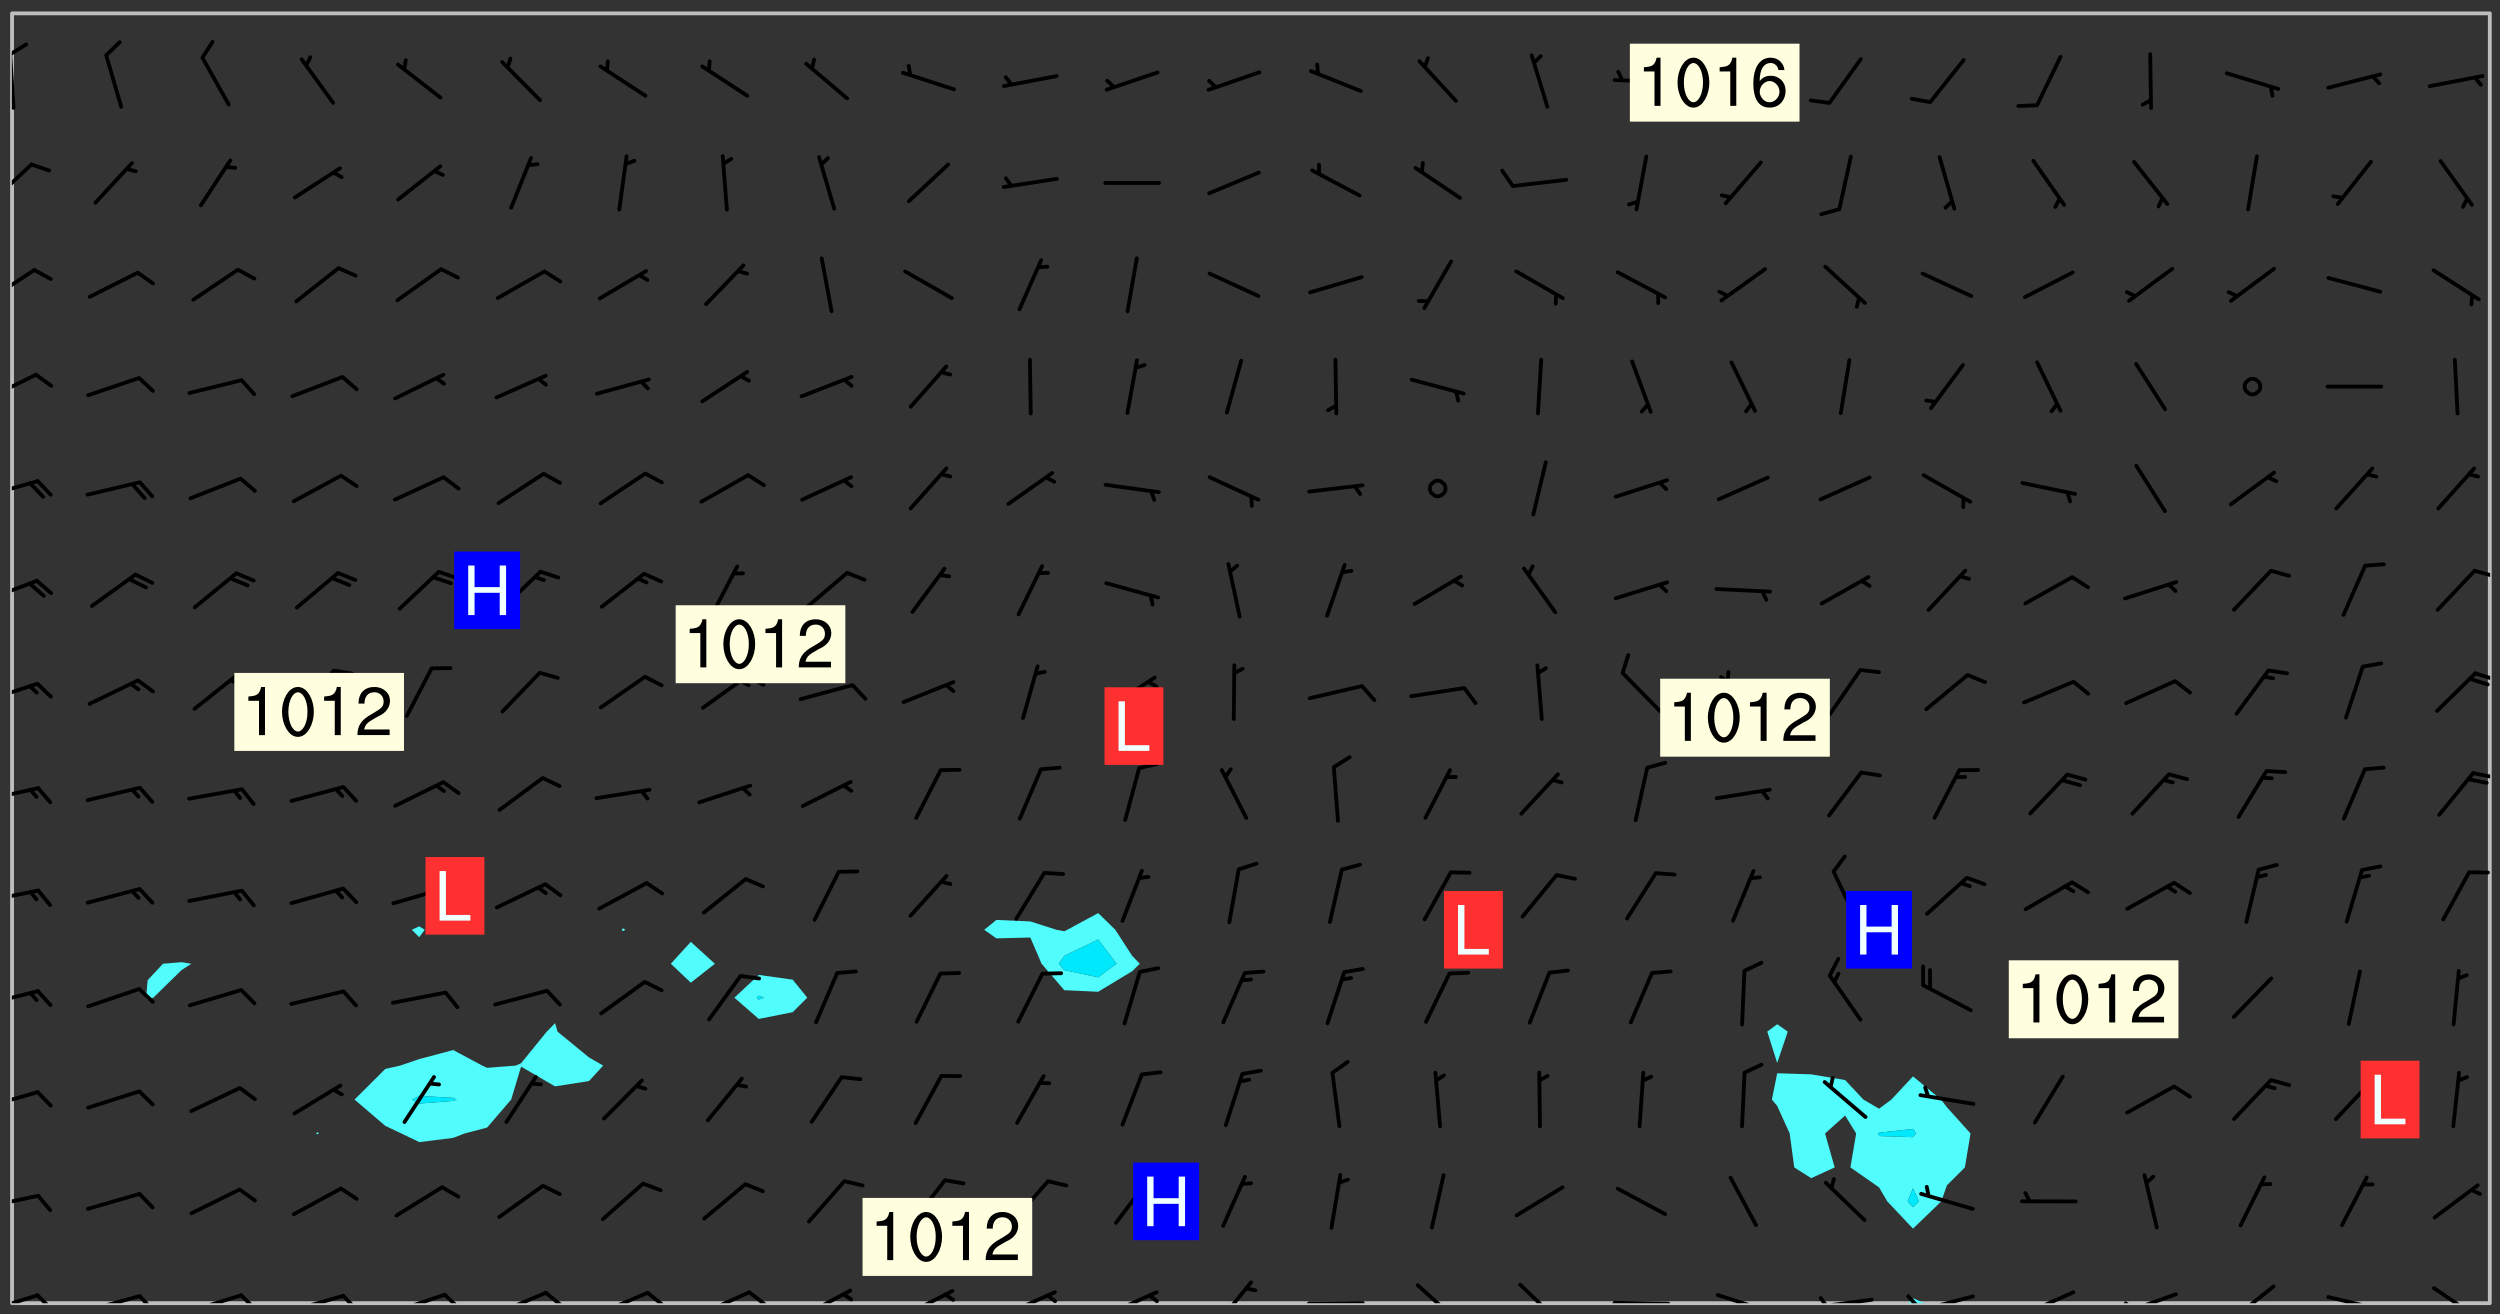 <svg xmlns="http://www.w3.org/2000/svg" role="img" xmlns:xlink="http://www.w3.org/1999/xlink" viewBox="142.45 309.95 326.84 171.84"><rect x="142.45" y="309.95" width="326.84" height="171.84" fill="#333333" stroke="none"/><defs><clipPath id="a"><path d="M144 311.672h1v168.656h-1zm0 0"/></clipPath><clipPath id="b"><path d="M144 311.672h324v168.656H144zm0 0"/></clipPath><clipPath id="c"><path d="M391 479h4v1.328h-4zm0 0"/></clipPath><clipPath id="d"><path d="M467 311.672h1v168.656h-1zm0 0"/></clipPath><clipPath id="e"><path d="M144 479h4v1.328h-4zm0 0"/></clipPath><clipPath id="f"><path d="M147 479h3v1.328h-3zm0 0"/></clipPath><clipPath id="g"><path d="M153 479h8v1.328h-8zm0 0"/></clipPath><clipPath id="h"><path d="M160 479h3v1.328h-3zm0 0"/></clipPath><clipPath id="i"><path d="M167 479h8v1.328h-8zm0 0"/></clipPath><clipPath id="j"><path d="M173 479h3v1.328h-3zm0 0"/></clipPath><clipPath id="k"><path d="M180 479h8v1.328h-8zm0 0"/></clipPath><clipPath id="l"><path d="M187 479h3v1.328h-3zm0 0"/></clipPath><clipPath id="m"><path d="M193 478h8v2.328h-8zm0 0"/></clipPath><clipPath id="n"><path d="M200 478h3v2.328h-3zm0 0"/></clipPath><clipPath id="o"><path d="M207 478h8v2.328h-8zm0 0"/></clipPath><clipPath id="p"><path d="M213 478h3v2.328h-3zm0 0"/></clipPath><clipPath id="q"><path d="M220 478h8v2.328h-8zm0 0"/></clipPath><clipPath id="r"><path d="M226 478h4v2.328h-4zm0 0"/></clipPath><clipPath id="s"><path d="M233 478h8v2.328h-8zm0 0"/></clipPath><clipPath id="t"><path d="M240 478h3v2.328h-3zm0 0"/></clipPath><clipPath id="u"><path d="M247 478h7v2.328h-7zm0 0"/></clipPath><clipPath id="v"><path d="M252 478h2v2.328h-2zm0 0"/></clipPath><clipPath id="w"><path d="M260 478h8v2.328h-8zm0 0"/></clipPath><clipPath id="x"><path d="M265 478h3v2.328h-3zm0 0"/></clipPath><clipPath id="y"><path d="M273 478h8v2.328h-8zm0 0"/></clipPath><clipPath id="z"><path d="M279 479h2v1.328h-2zm0 0"/></clipPath><clipPath id="A"><path d="M287 478h7v2.328h-7zm0 0"/></clipPath><clipPath id="B"><path d="M292 479h2v1.328h-2zm0 0"/></clipPath><clipPath id="C"><path d="M301 477h6v3.328h-6zm0 0"/></clipPath><clipPath id="D"><path d="M313 480h8v.328h-8zm0 0"/></clipPath><clipPath id="E"><path d="M327 477h7v3.328h-7zm0 0"/></clipPath><clipPath id="F"><path d="M340 477h7v3.328h-7zm0 0"/></clipPath><clipPath id="G"><path d="M353 480h8v.328h-8zm0 0"/></clipPath><clipPath id="H"><path d="M366 479h8v1.328h-8zm0 0"/></clipPath><clipPath id="I"><path d="M379 479h9v1.328h-9zm0 0"/></clipPath><clipPath id="J"><path d="M380 479h2v1.328h-2zm0 0"/></clipPath><clipPath id="K"><path d="M393 479h8v1.328h-8zm0 0"/></clipPath><clipPath id="L"><path d="M391 479h3v1.328h-3zm0 0"/></clipPath><clipPath id="M"><path d="M406 478h8v2.328h-8zm0 0"/></clipPath><clipPath id="N"><path d="M406 480h3v.328h-3zm0 0"/></clipPath><clipPath id="O"><path d="M420 478h8v2.328h-8zm0 0"/></clipPath><clipPath id="P"><path d="M420 480h2v.328h-2zm0 0"/></clipPath><clipPath id="Q"><path d="M433 477h7v3.328h-7zm0 0"/></clipPath><clipPath id="R"><path d="M446 479h8v1.328h-8zm0 0"/></clipPath><clipPath id="S"><path d="M452 480h2v.328h-2zm0 0"/></clipPath><clipPath id="T"><path d="M460 478h7v2.328h-7zm0 0"/></clipPath><clipPath id="U"><path d="M144 466h4v2h-4zm0 0"/></clipPath><clipPath id="V"><path d="M144 452h4v3h-4zm0 0"/></clipPath><clipPath id="W"><path d="M144 439h4v3h-4zm0 0"/></clipPath><clipPath id="X"><path d="M144 426h4v3h-4zm0 0"/></clipPath><clipPath id="Y"><path d="M144 412h4v3h-4zm0 0"/></clipPath><clipPath id="Z"><path d="M465 410h3v2h-3zm0 0"/></clipPath><clipPath id="aa"><path d="M144 399h4v3h-4zm0 0"/></clipPath><clipPath id="ab"><path d="M465 397h3v2h-3zm0 0"/></clipPath><clipPath id="ac"><path d="M144 385h4v4h-4zm0 0"/></clipPath><clipPath id="ad"><path d="M465 384h3v2h-3zm0 0"/></clipPath><clipPath id="ae"><path d="M144 372h4v4h-4zm0 0"/></clipPath><clipPath id="af"><path d="M144 358h4v5h-4zm0 0"/></clipPath><clipPath id="ag"><path d="M144 345h4v5h-4zm0 0"/></clipPath><clipPath id="ah"><path d="M144 331h3v6h-3zm0 0"/></clipPath><clipPath id="ai"><path d="M144 316h1v9h-1zm0 0"/></clipPath><clipPath id="aj"><path d="M144 315h3v3h-3zm0 0"/></clipPath><g id="ak" clip-path="url(#clip1)"><path fill="#fff" fill-opacity="0" fill-rule="evenodd" d="M0 0h1000v1000H0zm0 0"/><path fill="#d3d3d3" fill-opacity="0" fill-rule="evenodd" d="M162.152 355.867l-.234.293.059.234.117.172.176.234.293.348.113.059.117-.172.059-.234.176-.176.465-.176h.699l.234.293.289.816.059.176.176.23.352.234.699.699.172.176.234.348.234.41.289.582.41.465.23.234.234.176.117.23.176.293.172 1.164v.234l.059.289.059.117.117.117.348.41.117.172.176.176.176.234.117.172.172.352.059.234.234.406.234-.059-.176.176-.059.93h-.582l-.234-.113-.348.113-.117.117-.059.293-.059.176-.117.172-.465.293-.059.234-.059.113v.645l.059.172v.41l.059.059v.406l.059.406.117.176.059.059.23.641-.059.293v.699l-.059.582v.234l-.059.23-.055.352v1.922l.055.117h.426l-.367.117-.023.352.891 1.168 1.742.539 1.34.359v.539l.09.809.535.715 1.52.27.891-.086.09 1.164.535.18 1.16-.18 2.055-.984 1.16-.363 1.879-.176 1.695-.18-.18.719-1.516.086-1.25.09-.805.27-1.074.809.27.719.535.898-.18.625-.266.809.266 1.078.625.898.805.18 1.25-.18-.266.723.098.504.055.293v.172l.059.293v.406l.176.117.352.117h.406l.293-.176.113-.117.059-.117.117-.23.059-.176.352-.465.23-.176.176-.059.176.059.059.176.117.988.055.469.059.172.117.234.176.059.816.059h.289l.117.234.059.406.059.352v1.105l.117.293.117.348.289.699.176.352.582.754.352.176.172.059.469.234.641.465.348.234.293.176.293.055.23.062.816.348.293.176.113.172.352.352.117.176.523.641v.289l.059.352v.348l.059.352.059.289.117.059.172.059h.176l.582.234.176.117.176.289.176.234.113.234.293.23.117.117v.41l.059.055.289.234.234.117.059.117.117.172.059.117.23.234.059.176.234.059.117.059-.117.113-.059.117v.117l-.117.293-.117.289v.582l.176.117.117.059.059.117.117.117.113.059.176.348.059.352.059.406v.176l-.059.176-.117.699v.172l.117.176.293.293h.406l.176.117.117.172.117.293v.234h-.527l-.23-.234h-.234l-.176.059-.059.699.059.348.117.176.176.41.117.23.289.469.176.055h.523l.234.059.758.641.059.293v.234l.059.059.23.348v.352l-.117.172v.293l.293.289.293.176.172.059.293.176.293.117.582.406.289.234.293.176.219.16.016.012.23.176.641.523.176.234.117.176.176.176.113.172v.641l.117.176.469.117.582.117.234.059.23.113.293.117.113.059.586.352.289.172.176.062.176.055.176.059.699.352.289.176.234.055.289.176.234.117.641.406.293.117.172.059.234.059.41.059.23.059.234.117.059.172-.41.176.469.059.059.293.113.234.176.055.234.059.176.059.406.117.641.234.117.172.059.234v.176l-.059.117-.059.406.234.234.117.059.348.117.641.23.176.117.289.117.176.176.234.465.582 1.105.176.176.348.176.176.117.352.117 1.047.523.234.059.465.113.293.059.465.176.758.582.234.234.348.465.176.176.289.234.816.699.293.176.289.289.293.176.293.289.695.641.176.176.293.234.289.234.469.289.641.582.348.234.234.293.348.348.352.465.934.992.348.406.117.176.234.059.113.117.645.176.23.113.234.059.293.176.23.117.934.699.406.406.234.176.406.176.234.117.816.348.348.234.234.117.293.289.23.117.758.352.352.172.23.059.293.117.234.059.871.176h.816l.469.23.172.059.875.699.465.117.293.059.176.059.23.059.469.059.348.059.352.059.406.059h.293l.172.059v.23l.176.176h.293l.348.059.352.059.699.117h.641l.465-.234.293-.176.172-.117.41-.172.289-.176.934-.465.469-.293.523-.293.465-.172.465-.176 1.051-.465.289-.117.41-.117.289-.117.527-.176 1.516-.699.582-.348.289-.059.293-.059.348-.117.875-.23.352-.117h.113l.234-.059.875-.234.234-.059h.812l.352-.059.816-.117.172-.059.352-.055.293-.059.23-.059.816-.176.176-.059h.348l.234-.059.465-.117.758-.172.234-.059h.348l.41-.117.289-.059 1.285-.059h.289l.41-.059.23-.059h.176l.875-.117h.406l.41-.117h.348l.352-.113.871-.059h1.75l1.047.289.41.117.289.117.352.117.289.117 1.051.172.289.059h.293l.293.059.172.059.41.059.172.059.117.059h.117l.117.059.352.059h.113l.41.066 1.922.395 1.926.395 1.52.449 1.695.719 2.145.805 1.605-.719 1.43-.805 1.16-1.078 1.25-.449 3.035-.719 1.875-.359 2.145-1.348 2.234-1.254 2.5-1.258 1.695-.449 1.785-.18 1.16-.27.625.539 1.34-.27.715-.988.984-1.344.445-.18.805-.359 1.875-.539 1.785-.449 1.25-.27 1.16-.09 1.699-.09 1.961-.27 1.25-.09h.539l.625-.09h.891l2.145-.18 2.41-.18 2.59-.09 1.695.18 1.609.09 1.43.359 1.16.719 1.875.988 1.16 1.527.266.715.629.09.355.898.535.539.535 1.527 1.074.359h.535l-.805.535.09 1.707.715 2.695.891.805.895.988.715 1.258 1.785.539 1.52-.18.355 1.344 1.609-.805.98-.539.27.27.316-.215.219-.145.801.449.449-.359h.355l.535-.27.539-.719.535-.27.625-.988 1.16.449.84.371 1.395.617 1.695-.18h1.605l1.785.09.18-1.707.535-1.344.805.27.492.848.402.406-.09.539v.359l.715.449.711-.27h1.43l.359.988.445 1.258.715 1.344 1.25.629 1.695.629.715-.18.18-.539.98-.09.449.359.086 1.258-.266.629-.535.18v.539l.715.984.266.539.984.988.801 1.078-.266.359-.09.898-.625 2.332-.355 2.066-.09 1.793-.18.719-.09.539v1.438l-.98 1.883-.359 1.707-.535.898-.805 1.168-.266.539 2.055 1.254.086.359-.355.539-.09-.18v.809l.09 1.438-.445.715-1.074.094-.266.715.535.898.805.719 1.16.809 1.34.27.445.359-.355.449-1.789-.09-1.25-.449-.715-.719-.625-.09-.176 3.59-.188 1.309h89.359V311.703h-55.27v49.082l.762.125 3.289.543 2.023 2.836v2.754l2.352.332 2.348.332h4.051l-1.379 4.16-2.023.707-2.023.703-.543.344-2.594 1.617-.188.117-2.023-2.078-.73-2.742-2.672-2.078-1.375-3.5-.066-.082-1.957-2.672 2.75-1.418v-49.082H294.422v91.414l.117.031.133.012.074.074.105.047.09.059.086.059.09.059.297.297.059.09.031.117.027.117.016.137-.031.117-.059.09-.059.086-.043.105-.047.102-.027.121v.145l.176.27.148.148.074.086.074.074.043.105.062.09.059.086.043.105.059.09.047.102.043.105.059.086.117.18.074.074.062.086.059.09.043.105.059.09.059.086.062.09.059.09.043.102.117.18.074.074.059.086.074.074.09.059.105.047h.148l.133-.016.133.016.102-.047.074-.074.047-.102-.016-.133v-.148l-.047-.105-.027-.117-.047-.102-.027-.121-.043-.102-.062-.09-.043-.102-.043-.105-.031-.117-.016-.133-.012-.137.086-.059.059-.086.121-.031.043.105.016.133v.117l.059.102.059.09.09.059.148.148.059.09.043.105-.012.102.086.059.105.047.086.059.09.059.074.074-.117.027-.105.047-.086.059-.074.074-.059.09-.062.086-.027.121-.047.102-.043.105-.031.117-.012.133-.016.133v.148l.027.117.047.105.043.102.059.09.074.074.09.059.074.074.09.059.059.09.043.105.047.102.117.031.133.016h.148l.117-.031.105.043.043.105.047.102.027.121L299.5 410l.027.117.031.121.027.117.105.043.102.047.133-.016.148.148.062.086.074.074.07.074.09.062.105.043.102.043.117.031.137.016.117-.031.074-.074.027-.117-.012-.133-.031-.121-.027-.117.043-.105h.117l.09.062.117.027h.148l.133.016h.148l.133.016.133-.016h.148l.133-.016.133-.012.137.012.117-.027.133-.016.191-.059-.059.176-.016.133-.027.121-.016.133-.059.086-.133.016-.105.047-.105.043-.117.031-.117.027-.266.031h-.148l-.133.016-.074.074.059.086.148.148.117.18.074.07.09.062.09.059.086.059.09.059.102.043.105.062.105.043.086.059.105.047.102.043.18.117.059.09-.043.102-.047.105.016.133.223.223.059.09.043.102.031.121.043.102.016.133.031.117.012.137.031.117.148.148.102.043.105.043.117.031.133.016.137.016h.117l.117-.031.09-.059.043-.105.047-.102.043-.105.031-.117.012-.133v-.148l-.012-.133-.016-.133-.031-.117-.043-.105-.047-.105-.043-.102-.043-.105-.016-.133.016-.133.027-.117.031-.117.027-.121.047-.102.09-.059.086-.062.074-.074.09-.059.223-.223.059-.086.074-.074.117-.18.059-.086v-.148l-.074-.074-.102-.047-.105-.043-.102-.043-.059-.09-.047-.105-.027-.117.09-.059.117-.031.102-.043.18-.117.148-.148.012-.133-.012-.105-.09-.059-.133.016h-.148l-.133.016-.133-.016-.121-.031-.086-.059-.074-.074-.059-.09-.062-.086-.117-.18-.059-.086.031-.121.086-.059.121-.031.059-.086v-.121l-.031-.117-.059-.09-.059-.086-.047-.105-.027-.117-.016-.133.059-.09.074-.074.09-.059.117-.18.074-.074.059-.086.148-.148.121-.031.133-.016.133.016.074.074.043.105.016.133-.031.117-.117.031-.133.012-.148.148-.043.105-.047.102-.027.121-.031.117v.148l.031.117.043.105.059.09.074.07.074.074.117.031.121.027.117-.027.133-.016h.117l.09.059.074.074.047.105.059.086.102.047.133.016.105.043.086.059-.012.105-.074.074-.18.117-.059.09-.09.059-.07.074-.074.074-.062.09-.027.117-.016.133.016.133-.016.133v.148l.016.133.027.117.031.121.074.074.09.059.086.059.09.059.117.031v.086l-.102.047-.09.059-.266.031-.117.027h-.148l-.105.043-.102.047-.059.09-.062.234-.012.133-.031.121-.016.133v.293l-.012.133.012.137.016.133.133.016.133.012.121.031.086.059.074.074.047.105.043.102.016.133v.445l-.016.133v.445l.031.266.027.117.016.133.031.117.086.211.031.266v.148l-.031.117-.027.117-.031.121-.027.117-.031.117-.031.121-.012.133-.016.133.09.059.117-.031.102.016.047.105-.031.266v.441l-.043.105-.047.105-.043.102-.043.105-.059.086-.031.121-.043.117-.031.117-.016.133.016.133.059.09.105.047.086.059.059.086-.012.137-.031.117-.043.102v.445l-.016.133v.148l-.031.117-.043.105-.027.117-.047.105-.043.102-.031.121-.027.117-.031.133-.031.117-.027.117-.043.105-.031.117-.031.121-.012.133-.016.133v.297l.027.117v.148l.047.398.027.117.059.09.121.031h.148l.133-.016.059.09v.117l-.059.09-.09.059-.102.043-.105.047-.09.059-.086.059-.137.016-.117-.031-.133-.016-.102.047-.062.086-.012.137-.016.133-.031.117-.027.117-.016.133-.031.121v.297l.016.133.031.117v.148l.012.133v.148l-.027.117-.047.102-.027.121-.031.117-.059.09-.074.074-.102.043-.105.047-.117.027-.121.031-.102-.047.059-.086.105-.047.027-.117.031-.117.027-.121.031-.117v-.148l.016-.133-.031-.117-.043-.105-.105.016-.074.074-.102.043-.09.062-.074.074-.043.102-.016.133-.031.117L304.25 426l-.031.117-.027.117-.031.121-.027.117-.031.117-.043.105-.09.059h-.09l-.117-.031-.031-.086.016-.137-.031-.117v-.148l-.012-.133v-.148l-.062-.234-.027-.121-.043-.102-.047-.105-.059-.086-.059-.09-.043-.105-.062-.086-.148-.148-.07-.074-.105-.047-.105-.043-.102-.043-.297-.297-.09-.074-.086-.059-.105-.043-.09-.062-.086-.059-.105-.043-.09-.059-.086-.062-.074-.07-.105-.047-.086-.059-.105-.043-.09-.062-.102-.043-.105-.043-.086-.059-.105-.047-.105-.043-.102-.047-.09-.059-.102-.043-.105-.043-.09-.062-.117-.027-.133-.016-.133.016H299.75l-.133.016-.117-.031-.09-.059-.074-.074-.09-.059-.102-.047h-.148l-.121-.027-.102-.043-.074-.074-.117-.18-.09-.059-.102-.043-.09-.062-.105-.043-.09-.059-.086-.059-.105-.047-.059-.086-.059-.09-.043-.105-.047-.102-.074-.074-.086-.059-.074-.074-.09-.059-.223-.223-.043-.105-.031-.266.105-.043h.145l.105.043.074.074.09.059.086.059.105.047.09.059.148.148.07.074.148.148.062.086.074.074.086.059.074.074.09.062.09.059.086.059.27.176.102.047.105.043.102.043.047-.074.059-.086.074-.074.07-.074.105.043.074.074.059.09.043.102.047.105.043.105.121.027.117-.027.074-.09.043-.105.059-.09.074-.074.105-.043.117-.027.133.012.09.059.148.148.059.09.043.105.047.102.043.105.043.102.105.047.105.043.133.016.086-.059.059-.09.074-.074.105-.043.117.027.105.047.102.043.105.043.102.047.18.117v.117l-.016.133.016.133.016.137.059.086.102.047.121.027.117.031h.148l.117-.031.059-.09.18-.117.059-.09.074-.074.059-.086.117-.18.18-.117.117.031.09.059.043.074-.016.133v.117l.09.059h.148l.133-.016.133-.012.266-.031.105-.043.117-.031.121-.027.074-.074.07-.074.062-.09-.016-.105-.047-.102-.102-.043-.105-.016-.117.027-.266.031h-.148l-.074-.074-.09-.059-.117-.031-.117-.027-.133-.016h-.148l-.133.016h-.297l-.105-.047-.148-.148-.043-.102-.059-.09.223-.223.086-.059.105-.043.117-.031.133-.016.133.016.137.016.102.043.133-.012.09-.062.102-.043.062-.09-.047-.102-.09-.059-.117-.031-.102-.043-.059-.09-.062-.09v-.117l.016-.133.105-.047.074-.07v-.121l-.09-.059-.031-.117.09-.059.074-.074.043-.105.059-.09.047-.102.016-.133v-.148l-.047-.105-.043-.102-.09-.059-.133-.016-.102-.043-.137-.016-.117-.031h-.445l-.133-.016-.133-.012-.133-.016-.117-.031h-.148l-.133-.016-.133-.012-.266-.031-.121-.043-.086-.059-.074-.074v-.148l.012-.133.105-.047.102-.043.133-.016h.152l.133-.016h.293l.121.031.102.043.09.059.234.062.121-.047.09-.059.102-.043.133-.016.105.043.102.047.133.012.121-.027h.145l.121-.031.117-.027.105-.047.074-.074.086-.059.148-.148.059-.086.047-.105.027-.117.016-.105-.102-.043-.09-.059-.117-.031-.105-.043-.09-.062-.074-.086-.074-.074-.102-.043-.105-.047-.102-.043-.059-.09-.047-.102-.086-.211-.062-.086-.059-.09-.074-.074-.086-.059h-.27l-.117.031-.09.059-.102.043-.133.016-.105-.016-.027-.117-.062-.09-.117-.031-.102-.043-.148-.148-.031-.117-.016-.105.074-.074.18-.117.117-.027.117-.031.137.016.102.043.105.043.102.047.105.043.117.031.133.016.117.027.133.016.105-.016.09-.059-.074-.074-.105-.043-.074-.074-.074-.09-.148-.148-.086-.059-.09-.059-.074-.074-.09-.059-.102-.047-.121-.027-.102-.047-.105-.043-.117-.031-.102-.043-.121-.031h-.148l-.117.031-.105.043-.086.062-.18.117-.086.059-.09.059-.105.047-.086.059-.105.043-.102.043-.105.047-.074.074-.059.09-.059.086-.047.105-.059.086-.074.074-.133-.012-.117-.031h-.117l-.074.074-.09.059-.074.074-.09.059-.086.059-.105.047-.102.043-.137.016-.102-.043-.148-.148-.105-.047h-.086l-.105.047-.102.043-.121.031-.117-.031-.074-.074v-.117l.031-.121.074-.07.059-.09.074-.074.117-.031.105-.043h.293l.133-.016.137-.016.102-.043.09-.059.102-.047.09-.059.133-.012.09.059.133.012.09-.059.086-.059.105-.043.09-.059.086-.062.09-.059.148-.148.059-.086.059-.09.105-.043.133-.016.117.027.121.031.059-.059.059-.09.031-.266.027-.117.105.012.133.016.102-.043.09-.059.059-.09.074-.074.059-.09.047-.102.012-.133-.012-.133-.047-.105-.148-.148-.059-.09-.059-.086-.043-.105v-.445l.016-.133v-.148l.012-.133-.059-.059-.09.059-.102-.043-.18-.117-.086-.059-.062-.09-.059-.09-.074-.074-.086-.059-.121.031-.102.012-.105.047-.086.059-.105.043-.148.148-.09.059-.086.059-.09.062-.105.043-.133.016v-.121l.105-.043.117-.031.074-.07.043-.105v-.148l-.027-.117-.148-.148-.133-.016h-.148l-.117.031-.105.043-.102.043-.09.062-.117.027-.074-.074.012-.133-.043-.102-.043-.105-.09-.059-.117.027-.121.031-.117.031-.102.043-.121.031-.102.043-.105.043-.09.059-.102.016v-.117l.016-.133-.059-.09-.074.043-.148.148-.059.09-.074.074-.047.105-.043.102-.074.074-.059.09-.074.074-.059.086-.074.074-.09.062-.074.07-.074.074-.102.016-.133.016-.105-.043v-.121l.148-.148.043-.102.059-.09.047-.102.043-.105.059-.09.031-.117.043-.102.031-.121.027-.117.047-.105.043-.102.043-.105.074-.07.09-.062.09-.059.102-.043h.297l.266-.031.105-.043-.074-.074-.117-.031-.105-.043-.09-.059-.102-.047-.09-.059-.102-.043-.105-.043-.09-.062-.086-.059-.105-.043-.102-.043-.121-.031-.117-.031-.102-.043L297.5 410.25l-.102-.043-.09-.059-.043-.105-.016-.133.102-.043.133-.016.137.016.133-.016.102-.043.059-.09.016-.105-.09-.059-.074-.074-.102-.043-.09-.059-.148-.148-.043-.105-.016-.133v-.293l-.059-.09-.09-.059-.074-.074-.043-.105-.031-.117-.059-.09-.074-.074-.117-.027-.074-.074-.09-.059-.09-.062-.086-.059-.074-.074-.059-.086-.047-.105-.086-.059-.148-.148-.195-.059-.133.016-.102.043-.074.074-.047.102-.043.105-.059.09-.059.086-.297.297-.09.059h-.086l-.062-.086-.043-.105.031-.117.059-.09.027-.117-.012-.133-.09-.062-.105.047-.117.027-.117.031-.27.176-.102.047-.117.027-.105.047-.09.059-.102.043-.059-.086-.047-.105.016-.133.047-.105.07-.074.074-.07.059-.09v-.148l-.043-.105h-.238l-.102.047-.031.117-.027.117-.031.121-.074.043-.133.016-.074-.047-.043-.102-.043-.105-.047-.102-.043-.105-.121.031-.102.043-.133.016-.117.031-.105.043-.09.059-.102.047-.121.027-.133.016-.102-.043-.059-.09-.047-.105-.043-.102-.043-.105v-.117l.059-.09.086-.059.18-.117.102-.047.105-.043.105-.059.102-.043.09-.062.102-.043.105-.059.102-.047.09-.059.105-.043.102-.043.09-.062.102-.043.137-.016.117.031.102.043.121.031.102.043.105.047.102.043.105.043.102.047.105.043.102.043.105.047.086.059.105.043.117.031.105.043.102.047.09.059.105.043.102.043.105.047.117.027.102.047.121.027h.148l.086-.059.016-.102.059-.09-.027-.117-.074-.074-.117-.18-.074-.074-.09-.074-.18-.117-.086-.059-.105-.043-.102-.047-.27-.176-.059-.09-.074-.074-.059-.09-.043-.102-.031-.117-.016-.137v-.562l-.012-.133-.016-.133-.031-.117-.016-.133-.012-.133-.031-.121-.223-.223-.059-.086-.016-.105.031-.117.133-.016v-91.414H172.992v1.453l-.059.234-.352 1.051-.172.523-.117.348-.176.41-.117.172-.234.293-.23.059h-.352l-.117.059-.23.406v.293l.117.176.23.23.117.234.641.758.293.465.176.234.23.352.234.348.641.816.176.465.172.41.117.695.176.469.117 1.398.059.465v.875l.117 1.047v4.781l-.059.465-.352 1.281-.176.523-.113.41-.352.93L172.934 336l-.234.582-.117.176-.172.348-.176.406-.352.816-.059.293-.113.293-.117.289-.059.176-.117.875-.059.406-.059.117-.059.176-.059.172-.23.527-.117.172v.234l-.117.234-.059.172-.176.586v.289l-.059.176v.293l-.059.113-.059.527v.172l-.055.234v2.621l-.176.816-.117.176-.176.234-.117.172-.113.234-.586.934-.23.289-.293.465-.176.234-.289.352-.352.699-.113.23-.176.41-.176.23-.406.527-.816.699-.293.172-.289.234-.176.117-.176.176-.523.406-.527.176-.172.176-.234.055-.641.176h-.758m12.211 31.023l-1.074.449.359.895 1.25-.715.445-.539-.98-.09"/><path fill="#d3d3d3" fill-opacity="0" fill-rule="evenodd" d="M201.508 416.598h-.895l.449.629.98.359.805-.09.445-.988-.176.09-.715-.355-.895.355m154.621 59.07l-.059-.523v-.293l.113-.293.059-.23.469-.469h.113l.117-.113.117-.059h.176l.234-.059h.348l.234.059.117.059.23.172.059.176.117.582v.293l-.117.176-.172.289-.176.176-.527.523-.23.234-.117.059h-.176l-.117-.059-.406-.293-.176-.117-.117-.059-.059-.113-.055-.117m6.641-10.957l-.059-.172v-1.109l.059-.172.176-.059.172-.059h.176l.234-.059.117.059.059.699-.059.172-.117.176-.117.059-.234.523-.113.059h-.234l-.059-.117m9.613-14.391l-.117-.176v-.699l.293-.875.117-.172.176-.352.113-.23.117-.293.352-.758.117-.23.172-.234h.176l.117-.059h.641l.117.059.234.234.172.113.352.293.117.117.113.176v.113l.117.059.117.117v.699l-.059.176v.23l-.059.176-.348 1.051-.117.23-.117.234-.117.059-.23.234-.641.289h-.875l-.41-.117-.641-.465"/><path fill="none" stroke="#bebebe" stroke-linecap="round" stroke-linejoin="round" stroke-miterlimit="10" stroke-width=".5" d="M467.957 311.695H144.027v168.625h323.93v-168.625"/><g clip-path="url(#a)"><path fill="#fff" fill-opacity="0" fill-rule="evenodd" d="M144 475.891v4.438h.004H144V311.672h.004H144v164.219"/></g><g clip-path="url(#b)"><path fill="#fff" fill-opacity="0" fill-rule="evenodd" d="M144.004 480.328V311.672h22.188v124.066l-2.434.207-2.004 2.148-.207 2.289.207.215.738-.215 3.699-3.617 1.273-.82-1.273-.207v-124.066h17.754v146.289l-.184.176.184.094.191-.094-.191-.176V311.672h13.316v119.387l-.977.449.977.969.719-.969-.719-.449V311.672h17.754v132.047l-1.086 1.102-3.355 4.133-.703.309-3.734.289-.637-.289-3.801-2.035-4.438 1.18-2.488.855-1.953.434-4.02 4.004 4.02 3.441 2.102.996 2.34 1.129 4.438-.551 1.5-.578 2.938-.777 3.145-3.66 1.293-4.301 4.441 2.582 4.438-.695 1.855-2.023-1.855-1.066-4.113-3.375-.324-1.102V311.672h8.875V431.312l-.164.195.164.172.324-.172-.324-.195V311.672h8.875v121.41l-2.617 2.863 2.617 2.48 3.141-2.48-3.141-2.863V311.672h8.879v125.738l-3.184 2.973 3.184 2.777 4.438-.879 1.906-1.898-1.906-2.355-4.438-.617V311.672h44.383v117.652l-4.059 2.184-.379.188-1.023-.188-3.414-1.094-4.441-.195-1.586 1.289 1.586 1.121 4.441-.109 1.473 3.426 2.965 3.457 4.438.207 4.438-2.684.996-.98-.996-1.035-2.203-3.402-2.234-2.184V311.672h88.766v132.184l-1.297.965 1.297 4.102v1.344l-.691 3.434.691.844 1.633 3.594.598 4.438 2.211 1.406 3.074-1.406-1.258-4.438 2.621-2.348 1.445 2.348-.754 4.438 3.746 2.609 1.078 1.832 3.359 3.562 3.699-3.562.738-2.105 2.348-2.336.738-4.438-3.086-3.43-.777-1.008-3.66-3.031-2.824 3.031-1.613 1.199-2.051-1.199-2.387-2.551-4.438-.746-4.441-.137v-1.344l1.383-4.102-1.383-.965v-132.184h93.203v168.656h-73.938l-1.512-.66-.641.66H144.004"/></g><path fill="#50fcfc" fill-rule="evenodd" d="M161.754 440.598l-.207-.215.207-2.289 2.004-2.148 2.434-.207 1.273.207-1.273.82-3.699 3.617-.738.215m22.191 17.633l-.184-.094.184-.176.191.176-.191.094m8.875-1.09l-4.02-3.441 4.02-4.004 1.953-.434 2.488-.855v4.82l-.945.473.945.527 4.438-.355.465-.172-.465-.223-4.438-.25v-4.82l4.438-1.18 3.801 2.035.637.289 3.734-.289.703-.309 3.355-4.133 1.086-1.102.324 1.102 4.113 3.375 1.855 1.066-1.855 2.023-4.438.695-4.441-2.582-1.293 4.301-3.145 3.66-2.938.777-1.5.578-4.438.551-2.34-1.129-2.102-.996m4.441-24.664l-.977-.969.977-.449.719.449-.719.969"/><path fill="#00e8fc" fill-rule="evenodd" d="M197.262 454.227l-.945-.527.945-.473 4.438.25.465.223-.465.172-4.438.355"/><path fill="#50fcfc" fill-rule="evenodd" d="M223.891 431.68l-.164-.172.164-.195.324.195-.324.172m8.875 6.746l-2.617-2.48 2.617-2.863 3.141 2.863-3.141 2.48m8.879 4.734l-3.184-2.777 3.184-2.973v2.707l-.285.266.285.246.699-.246-.699-.266v-2.707l4.438.617 1.906 2.355-1.906 1.898-4.438.879"/><path fill="#00e8fc" fill-rule="evenodd" d="M241.645 440.629l-.285-.246.285-.266.699.266-.699.246"/><path fill="#50fcfc" fill-rule="evenodd" d="M272.711 432.629l-1.586-1.121 1.586-1.289 4.441.195 3.414 1.094 1.023.188.379-.188 4.059-2.184v3.449l-4.438 2.148-.715 1.023.715.832 4.438.949 2.387-1.781-2.387-3.172v-3.449l2.234 2.184 2.203 3.402.996 1.035-.996.98-4.438 2.684-4.438-.207-2.965-3.457-1.473-3.426-4.441.109"/><path fill="#00e8fc" fill-rule="evenodd" d="M281.59 436.777l-.715-.832.715-1.023 4.438-2.148 2.387 3.172-2.387 1.781-4.438-.949"/><path fill="#50fcfc" fill-rule="evenodd" d="M374.793 448.922l-1.297-4.102 1.297-.965 1.383.965-1.383 4.102m0 5.621l-.691-.844.691-3.434 4.441.137 4.438.746 2.387 2.551 2.051 1.199 1.613-1.199 2.824-3.031v6.871l-4.438.488-.102.109.102.336 4.438.145v6.684l-.711 1.715.711.75.781-.75-.781-1.715v-6.684l.406-.48-.406-.598v-6.871l3.66 3.031.777 1.008 3.086 3.43-.738 4.438-2.348 2.336-.738 2.105-3.699 3.562-3.359-3.562-1.078-1.832-3.746-2.609.754-4.438-1.445-2.348-2.621 2.348 1.258 4.438-3.074 1.406-2.211-1.406-.598-4.438-1.633-3.594"/><path fill="#00e8fc" fill-rule="evenodd" d="M388.109 458.473l-.102-.336.102-.109 4.438-.488.406.598-.406.48-4.438-.145m4.438 9.293l-.711-.75.711-1.715.781 1.715-.781.75"/><g clip-path="url(#c)"><path fill="#50fcfc" fill-rule="evenodd" d="M391.906 480.328l.641-.66 1.512.66h-2.152"/></g><g clip-path="url(#d)"><path fill="#fff" fill-opacity="0" fill-rule="evenodd" d="M467.996 480.328H468V311.672h-.004H468v168.656h-.004"/></g><g clip-path="url(#e)"><path fill="none" stroke="#000" stroke-linecap="round" stroke-linejoin="round" stroke-miterlimit="10" stroke-width=".5" d="M147.359 479.297l-6.719 2.062"/></g><g clip-path="url(#f)"><path fill="none" stroke="#000" stroke-linecap="round" stroke-linejoin="round" stroke-miterlimit="10" stroke-width=".5" d="M147.359 479.297l1.738 1.73"/></g><g clip-path="url(#g)"><path fill="none" stroke="#000" stroke-linecap="round" stroke-linejoin="round" stroke-miterlimit="10" stroke-width=".5" d="M160.703 479.398l-6.777 1.859"/></g><g clip-path="url(#h)"><path fill="none" stroke="#000" stroke-linecap="round" stroke-linejoin="round" stroke-miterlimit="10" stroke-width=".5" d="M160.703 479.398l1.684 1.785"/></g><g clip-path="url(#i)"><path fill="none" stroke="#000" stroke-linecap="round" stroke-linejoin="round" stroke-miterlimit="10" stroke-width=".5" d="M173.984 479.289l-6.711 2.078"/></g><g clip-path="url(#j)"><path fill="none" stroke="#000" stroke-linecap="round" stroke-linejoin="round" stroke-miterlimit="10" stroke-width=".5" d="M173.984 479.289l1.742 1.727"/></g><g clip-path="url(#k)"><path fill="none" stroke="#000" stroke-linecap="round" stroke-linejoin="round" stroke-miterlimit="10" stroke-width=".5" d="M187.324 479.363l-6.758 1.93"/></g><g clip-path="url(#l)"><path fill="none" stroke="#000" stroke-linecap="round" stroke-linejoin="round" stroke-miterlimit="10" stroke-width=".5" d="M187.324 479.363l1.703 1.77"/></g><g clip-path="url(#m)"><path fill="none" stroke="#000" stroke-linecap="round" stroke-linejoin="round" stroke-miterlimit="10" stroke-width=".5" d="M200.594 479.219l-6.668 2.223"/></g><g clip-path="url(#n)"><path fill="none" stroke="#000" stroke-linecap="round" stroke-linejoin="round" stroke-miterlimit="10" stroke-width=".5" d="M200.594 479.219l1.777 1.691"/></g><g clip-path="url(#o)"><path fill="none" stroke="#000" stroke-linecap="round" stroke-linejoin="round" stroke-miterlimit="10" stroke-width=".5" d="M213.812 478.969l-6.477 2.723"/></g><g clip-path="url(#p)"><path fill="none" stroke="#000" stroke-linecap="round" stroke-linejoin="round" stroke-miterlimit="10" stroke-width=".5" d="M213.812 478.969l1.902 1.551"/></g><g clip-path="url(#q)"><path fill="none" stroke="#000" stroke-linecap="round" stroke-linejoin="round" stroke-miterlimit="10" stroke-width=".5" d="M227.129 478.965l-6.477 2.727"/></g><g clip-path="url(#r)"><path fill="none" stroke="#000" stroke-linecap="round" stroke-linejoin="round" stroke-miterlimit="10" stroke-width=".5" d="M227.129 478.965l1.902 1.551"/></g><g clip-path="url(#s)"><path fill="none" stroke="#000" stroke-linecap="round" stroke-linejoin="round" stroke-miterlimit="10" stroke-width=".5" d="M240.414 478.898l-6.418 2.863"/></g><g clip-path="url(#t)"><path fill="none" stroke="#000" stroke-linecap="round" stroke-linejoin="round" stroke-miterlimit="10" stroke-width=".5" d="M240.414 478.898l1.934 1.508"/></g><g clip-path="url(#u)"><path fill="none" stroke="#000" stroke-linecap="round" stroke-linejoin="round" stroke-miterlimit="10" stroke-width=".5" d="M253.617 478.672l-6.195 3.316"/></g><g clip-path="url(#v)"><path fill="none" stroke="#000" stroke-linecap="round" stroke-linejoin="round" stroke-miterlimit="10" stroke-width=".5" d="M252.719 479.152l1.016.684"/></g><g clip-path="url(#w)"><path fill="none" stroke="#000" stroke-linecap="round" stroke-linejoin="round" stroke-miterlimit="10" stroke-width=".5" d="M266.961 478.723l-6.25 3.211"/></g><g clip-path="url(#x)"><path fill="none" stroke="#000" stroke-linecap="round" stroke-linejoin="round" stroke-miterlimit="10" stroke-width=".5" d="M266.051 479.191l1.008.699"/></g><g clip-path="url(#y)"><path fill="none" stroke="#000" stroke-linecap="round" stroke-linejoin="round" stroke-miterlimit="10" stroke-width=".5" d="M280.355 478.887l-6.41 2.883"/></g><g clip-path="url(#z)"><path fill="none" stroke="#000" stroke-linecap="round" stroke-linejoin="round" stroke-miterlimit="10" stroke-width=".5" d="M279.422 479.309l.969.75"/></g><g clip-path="url(#A)"><path fill="none" stroke="#000" stroke-linecap="round" stroke-linejoin="round" stroke-miterlimit="10" stroke-width=".5" d="M293.672 478.895l-6.414 2.867"/></g><g clip-path="url(#B)"><path fill="none" stroke="#000" stroke-linecap="round" stroke-linejoin="round" stroke-miterlimit="10" stroke-width=".5" d="M292.738 479.312l.969.754"/></g><g clip-path="url(#C)"><path fill="none" stroke="#000" stroke-linecap="round" stroke-linejoin="round" stroke-miterlimit="10" stroke-width=".5" d="M306.004 477.609l-4.445 5.441"/></g><path fill="none" stroke="#000" stroke-linecap="round" stroke-linejoin="round" stroke-miterlimit="10" stroke-width=".5" d="M305.355 478.398l1.203.242"/><g clip-path="url(#D)"><path fill="none" stroke="#000" stroke-linecap="round" stroke-linejoin="round" stroke-miterlimit="10" stroke-width=".5" d="M320.609 480.305l-7.027.047"/></g><g clip-path="url(#E)"><path fill="none" stroke="#000" stroke-linecap="round" stroke-linejoin="round" stroke-miterlimit="10" stroke-width=".5" d="M333.02 482.68l-5.219-4.703"/></g><g clip-path="url(#F)"><path fill="none" stroke="#000" stroke-linecap="round" stroke-linejoin="round" stroke-miterlimit="10" stroke-width=".5" d="M346.262 482.762l-5.074-4.863"/></g><g clip-path="url(#G)"><path fill="none" stroke="#000" stroke-linecap="round" stroke-linejoin="round" stroke-miterlimit="10" stroke-width=".5" d="M353.527 480.273l7.027.109"/></g><g clip-path="url(#H)"><path fill="none" stroke="#000" stroke-linecap="round" stroke-linejoin="round" stroke-miterlimit="10" stroke-width=".5" d="M367.012 479.25l6.688 2.156"/></g><g clip-path="url(#I)"><path fill="none" stroke="#000" stroke-linecap="round" stroke-linejoin="round" stroke-miterlimit="10" stroke-width=".5" d="M380.188 480.785l6.969-.914"/></g><g clip-path="url(#J)"><path fill="none" stroke="#000" stroke-linecap="round" stroke-linejoin="round" stroke-miterlimit="10" stroke-width=".5" d="M381.203 480.652l-.715-1"/></g><g clip-path="url(#K)"><path fill="none" stroke="#000" stroke-linecap="round" stroke-linejoin="round" stroke-miterlimit="10" stroke-width=".5" d="M393.59 481.223l6.793-1.789"/></g><g clip-path="url(#L)"><path fill="none" stroke="#000" stroke-linecap="round" stroke-linejoin="round" stroke-miterlimit="10" stroke-width=".5" d="M393.59 481.223l-1.668-1.801"/></g><g clip-path="url(#M)"><path fill="none" stroke="#000" stroke-linecap="round" stroke-linejoin="round" stroke-miterlimit="10" stroke-width=".5" d="M407.094 481.762l6.414-2.867"/></g><g clip-path="url(#N)"><path fill="none" stroke="#000" stroke-linecap="round" stroke-linejoin="round" stroke-miterlimit="10" stroke-width=".5" d="M408.027 481.344l-.969-.754"/></g><g clip-path="url(#O)"><path fill="none" stroke="#000" stroke-linecap="round" stroke-linejoin="round" stroke-miterlimit="10" stroke-width=".5" d="M420.305 481.504l6.621-2.352"/></g><g clip-path="url(#P)"><path fill="none" stroke="#000" stroke-linecap="round" stroke-linejoin="round" stroke-miterlimit="10" stroke-width=".5" d="M421.27 481.164l-.906-.828"/></g><g clip-path="url(#Q)"><path fill="none" stroke="#000" stroke-linecap="round" stroke-linejoin="round" stroke-miterlimit="10" stroke-width=".5" d="M434.184 482.52l5.496-4.383"/></g><g clip-path="url(#R)"><path fill="none" stroke="#000" stroke-linecap="round" stroke-linejoin="round" stroke-miterlimit="10" stroke-width=".5" d="M453.664 481.141l-6.836-1.625"/></g><g clip-path="url(#S)"><path fill="none" stroke="#000" stroke-linecap="round" stroke-linejoin="round" stroke-miterlimit="10" stroke-width=".5" d="M452.672 480.906l.309 1.188"/></g><g clip-path="url(#T)"><path fill="none" stroke="#000" stroke-linecap="round" stroke-linejoin="round" stroke-miterlimit="10" stroke-width=".5" d="M466.469 482.301l-5.812-3.945"/></g><g clip-path="url(#U)"><path fill="none" stroke="#000" stroke-linecap="round" stroke-linejoin="round" stroke-miterlimit="10" stroke-width=".5" d="M147.438 466.281l-6.875 1.465"/></g><path fill="none" stroke="#000" stroke-linecap="round" stroke-linejoin="round" stroke-miterlimit="10" stroke-width=".5" d="M147.438 466.281l1.578 1.883m11.676-2.125l-6.75 1.949m6.75-1.949l1.707 1.762m11.383-2.34l-6.305 3.105m6.305-3.105l1.992 1.434m11.258-1.562l-6.172 3.363m6.172-3.363l2.047 1.352m11.168-1.523l-5.973 3.707m5.973-3.707l2.121 1.234m11.066-1.422l-5.719 4.082m5.719-4.082l2.199 1.094m10.891-1.379l-5.266 4.652m5.266-4.652l2.297.863m11.082-.789l-5.395 4.504m5.395-4.504l2.273.926m10.66-1.316l-4.629 5.285m4.629-5.285l2.387.559m10.773-.688l-4.32 5.543m4.32-5.543l2.418.422m11.059-.289l-4.645 5.277m4.645-5.277l2.387.566m10.727-.73l-4.238 5.605m3.621-4.789l1.211.191m12.027-1.414l-2.852 6.418m2.438-5.484l1.223-.086m11.664-1.102l-1.168 6.926m.996-5.918l1.164-.391m12.504-.582l-1.531 6.855m11.082-1.598l6-3.66m7.219.168l6.191 3.324m8.555-4.758l3.328 6.191m9.121-5.531l5.062 4.871m-4.328-4.164l.336-1.18m11.402 1.926l6.746 1.965m-5.766-1.68l-.25-1.199m12.445 1.887l7.027.02m-6.008-.02l-.57-1.082m15.574-2.328l1.609 6.84m-1.375-5.844l.922-.809m14.523.086l-3.121 6.293m2.668-5.379l1.227-.035m12.602-.852l-3.238 6.238m2.766-5.328l1.227-.016m13.754.121l-5.629 4.207m4.812-3.594l1.109.52"/><g clip-path="url(#V)"><path fill="none" stroke="#000" stroke-linecap="round" stroke-linejoin="round" stroke-miterlimit="10" stroke-width=".5" d="M147.379 452.73l-6.758 1.934"/></g><path fill="none" stroke="#000" stroke-linecap="round" stroke-linejoin="round" stroke-miterlimit="10" stroke-width=".5" d="M147.379 452.73l1.703 1.766m11.582-1.863l-6.695 2.133m6.695-2.133l1.754 1.715m11.383-2.16l-6.344 3.023m6.344-3.023l1.973 1.461m11.172-1.773l-6.004 3.648m5.133-3.121l1.055.629m12.059-2.27l-3.855 5.875m3.297-5.02l1.219.113m12.648-.973l-3.844 5.883m3.285-5.027l1.223.109m13.211-.516l-4.961 4.98m4.238-4.254l1.172.355m12.605-1.312l-4.441 5.445m3.797-4.652l1.203.234m12.5-1.219l-3.926 5.828m3.926-5.828l2.441.254m10.594-.426l-3.367 6.168m3.367-6.168l2.453.027m10.914.004l-3.473 6.109m2.969-5.219l1.227.035m12.125-1.148l-2.539 6.551m2.539-6.551l2.438-.289m10.688.223l-2.156 6.688m2.156-6.688l2.418-.43m-2.73 1.402l1.207-.215m10.883-.898l.918 6.969m-.918-6.969l1.996-1.426m11.473 1.41l.609 7m-.52-5.98l1.027-.668m12.457-.367l.094 7.027m-.078-6.004l1.074-.59m12.516-.422l-.488 7.008m.418-5.988l1.117-.5m12.188-.527l-.328 7.02m.328-7.02l2.219-1.047M381 451.414l5.34 4.566m-4.562-3.902l.266-1.195m11.477 2.242l6.934 1.145m-5.926-.977l-.391-1.164m17.988-1.434l-3.648 6.008m18.211-4.711l-6.141 3.414m6.141-3.414l2.059 1.332m10.605-2.172l-4.84 5.094m4.84-5.094l2.363.66m-3.066.082l1.184.328m12.824-1.082l-4.82 5.113m4.82-5.113l2.367.648m8.914-1.582l-.754 6.984m.645-5.969l1.141-.457"/><g clip-path="url(#W)"><path fill="none" stroke="#000" stroke-linecap="round" stroke-linejoin="round" stroke-miterlimit="10" stroke-width=".5" d="M147.41 439.531l-6.82 1.703"/></g><path fill="none" stroke="#000" stroke-linecap="round" stroke-linejoin="round" stroke-miterlimit="10" stroke-width=".5" d="M147.41 439.531l1.641 1.824m-2.633-1.574l.82.91m13.402-1.441l-6.652 2.266m6.652-2.266l1.789 1.68m11.566-1.551l-6.734 2.008m6.734-2.008l1.723 1.746m11.645-1.562l-6.836 1.641m6.836-1.641l1.625 1.836m11.723-1.684l-6.898 1.336m6.898-1.336l1.543 1.91m11.719-2.145l-6.793 1.805m6.793-1.805l1.668 1.801m11.098-2.953l-5.695 4.113m5.695-4.113l2.203 1.082m10.324-1.871l-4.121 5.691m4.121-5.691l2.43.336m10.211-.719l-2.773 6.457m2.773-6.457l2.445-.203m11.039.277l-3.109 6.305m3.109-6.305l2.453-.074m10.887.09l-3.16 6.277m3.16-6.277l2.453-.059m10.281-.172l-2 6.738m2-6.738l2.406-.488m11.312.633l-2.805 6.445m2.805-6.445l2.445-.191m-2.855 1.129l1.223-.094m12.195-.957L316 443.723m2.191-6.676l2.418-.422m-2.738 1.391l1.211-.207m12.863-.586l-3.066 6.324m3.066-6.324l2.449-.094m10.617-.016l-2.57 6.539m2.57-6.539l2.438-.281m10.977.32l-2.77 6.461m2.77-6.461l2.445-.203m9.637-.074l-.305 7.02m.305-7.02l2.215-1.059m8.941 1.684l4.016 5.766M381.664 437.5l1.121-2.184m-.539 3.023l.562-1.094M393.875 438.75l6.223 3.27M393.875 438.75l-.012-2.453m.918 2.93l-.012-2.457m12.051 3.152l6.965.926m-6.965-.926l-.859-2.301m1.871 2.434l-.43-1.148m14.711 4.652l3.004-6.352m14.266.656l-4.902 5.039m16.5-5.953l-1.469 6.871m14.391-6.934l-.684 6.992m.586-5.977l1.133-.465"/><g clip-path="url(#X)"><path fill="none" stroke="#000" stroke-linecap="round" stroke-linejoin="round" stroke-miterlimit="10" stroke-width=".5" d="M147.445 426.375l-6.891 1.387"/></g><path fill="none" stroke="#000" stroke-linecap="round" stroke-linejoin="round" stroke-miterlimit="10" stroke-width=".5" d="M147.445 426.375L149 428.273m-2.559-1.695l.777.949m13.492-1.355l-6.793 1.793m6.793-1.793l1.668 1.801m-2.656-1.539l.836.898m13.52-.938l-6.895 1.348m6.895-1.348l1.547 1.906m-2.551-1.711l.773.953m13.48-1.426l-6.766 1.902m6.766-1.902l1.695 1.773m-2.68-1.496l.848.887m13.445-1.188l-6.754 1.949m6.754-1.949l1.707 1.762m-2.691-1.477l.855.879m13.234-1.711l-6.332 3.043m6.332-3.043L215.719 427m-2.898-1.012l.988.727m13.176-1.316l-6.188 3.34m6.188-3.34l2.039 1.363m10.922-1.891l-5.48 4.395m5.48-4.395l2.254.969m9.898-1.91l-3.156 6.277m3.156-6.277l2.453-.055m11.645.59l-4.719 5.207m4.031-4.449l1.191.301m12.285-1.453l-3.668 5.996m3.668-5.996l2.449.148m10.301-.426l-2.535 6.551m2.164-5.598l1.219-.148m11.812-.988l-1.227 6.918m1.227-6.918l2.336-.754m11.145.785l-1.559 6.855m1.559-6.855L320.242 423m11.879 1l-3.418 6.141M332.121 424l2.453.047m11.383.305l-4.461 5.434m4.461-5.434l2.402.488m10.562-.738l-3.762 5.934m3.762-5.934l2.449.188m10.328-.469l-2.688 6.496m2.297-5.551l1.223-.117m9.633-.754l3.012 6.348m-3.012-6.348l1.465-1.969m15.965 2.785l-5.215 4.715m5.215-4.715l2.305.836m-3.062-.148l1.152.418m13.352-.512l-6.078 3.527m6.078-3.527l2.086 1.297m-2.969-.781l1.043.648m13.191-1.102l-6.148 3.402m6.148-3.402l2.055 1.336m-2.949-.84l1.027.668m10.914-2.883l-1.613 6.84m1.613-6.84l2.375-.621m-2.609 1.617l1.188-.312m12.555-.633l-2 6.738m2-6.738l2.406-.484m-2.695 1.465l1.203-.242m13.094-.449l-3.383 6.16m3.383-6.16l2.453.035"/><g clip-path="url(#Y)"><path fill="none" stroke="#000" stroke-linecap="round" stroke-linejoin="round" stroke-miterlimit="10" stroke-width=".5" d="M147.43 412.984l-6.859 1.535"/></g><path fill="none" stroke="#000" stroke-linecap="round" stroke-linejoin="round" stroke-miterlimit="10" stroke-width=".5" d="M147.43 412.984l1.598 1.863m-2.598-1.637l.801.93m13.504-1.199l-6.84 1.621m6.84-1.621l1.621 1.844m-2.617-1.605l.812.922m13.539-.965l-6.918 1.234m6.918-1.234l1.516 1.93m-2.523-1.75l.758.965m13.5-1.438l-6.789 1.82m6.789-1.82l1.672 1.797m-2.66-1.531l.836.898m13.227-1.805l-6.305 3.102m6.305-3.102l1.988 1.434m-2.906-.984l.996.719m12.91-1.707l-5.652 4.176m5.652-4.176l2.211 1.059m11.75.484l-6.945 1.09m5.934-.93l.738.98m13.453-1.688l-6.676 2.188m5.707-1.871l.883.852m13.203-1.652l-6.277 3.156m5.363-2.695l1 .707m11.691-2.715l-3.207 6.25m3.207-6.25l2.457-.039m10.637-.066l-2.762 6.461m2.762-6.461l2.445-.211m10.402.047l-1.828 6.785m1.828-6.785l2.391-.547m8.41.812l3.203 6.258m-2.738-5.348l.703-1.004m13.477-.281l.543 7.008m-.543-7.008l2.07-1.316m13.129 1.699l-3.227 6.242m2.758-5.336l1.227-.012m13.336-.348l-4.781 5.148m4.086-4.402l1.184.316m11.195-1.918l-1.52 6.859m1.52-6.859l2.363-.656m13.66 3.527l-6.938 1.113m5.93-.949l.738.977m12.227-3.391l-4.219 5.617m4.219-5.617l2.426.379m10.402-.688l-3.246 6.23m3.246-6.23l2.457-.02m-2.93.926l1.227-.008m13.363-.324l-4.848 5.086m4.848-5.086l2.363.66m-3.07.078l2.363.664m11.625-1.434l-4.785 5.148m4.785-5.148l2.371.633m-3.066.117l1.188.316m12.258-1.492l-3.652 6m3.652-6l2.449.141m-2.98.73l1.227.074m12.172-1.176l-2.758 6.461m2.758-6.461l2.445-.211m11.711.715l-4.438 5.449"/><g clip-path="url(#Z)"><path fill="none" stroke="#000" stroke-linecap="round" stroke-linejoin="round" stroke-miterlimit="10" stroke-width=".5" d="M465.781 411.027l2.406.477"/></g><path fill="none" stroke="#000" stroke-linecap="round" stroke-linejoin="round" stroke-miterlimit="10" stroke-width=".5" d="M465.133 411.82l2.41.477"/><g clip-path="url(#aa)"><path fill="none" stroke="#000" stroke-linecap="round" stroke-linejoin="round" stroke-miterlimit="10" stroke-width=".5" d="M147.336 399.34l-6.672 2.199"/></g><path fill="none" stroke="#000" stroke-linecap="round" stroke-linejoin="round" stroke-miterlimit="10" stroke-width=".5" d="M147.336 399.34l1.773 1.695m-2.742-1.375l.887.848m13.223-1.602l-6.324 3.066m6.324-3.066l1.98 1.445m-2.902-1l.992.723M173.379 398.25l-5.5 4.375m5.5-4.375l2.25.98m-3.047-.344l1.121.492m12.352-1.75l-4.219 5.621m4.219-5.621l2.422.379m10.406-.684l-3.246 6.23m3.246-6.23l2.453-.023m11.676.605l-4.871 5.066m4.871-5.066l2.359.668m11.406-.141l-5.773 4.008m5.773-4.008l2.18 1.121m11.105-1.164l-5.711 4.094m5.711-4.094l2.195 1.09m-3.027-.492l1.098.543m13.582-.012l-6.781 1.836m6.781-1.836l1.68 1.789m11.508-2.176l-6.523 2.613m5.574-2.234l.938.789m11.02-3.242l-1.91 6.762m1.633-5.781l1.199-.258m14.391.754l-5.906 3.809m5.047-3.254l1.07.598m10.188-2.762l-.074 7.027m.066-6.004l1.09-.566m15.621 2.262l-6.848 1.59m6.848-1.59l1.609 1.848m11.754-1.59l-6.945 1.07m6.945-1.07l1.469 1.969m8.086-4.934l.578 7.004m-.492-5.984l1.031-.664m10.027.637L359.5 402.945m-4.918-5.016l.738-2.34m12.129 2.879l5.816 3.941m-4.973-3.367l.133-1.223m17.238-.277l-3.984 5.789m3.984-5.789l2.438.281m11.594.375l-5.418 4.48m5.418-4.48l2.266.934m11.582-.051l-6.484 2.711m6.484-2.711l1.898 1.555m11.379-1.641l-6.406 2.887m6.406-2.887l1.941 1.5m10.258-2.883l-4.176 5.652m4.176-5.652l2.426.359m-3.035.461l1.215.184m11.719-1.516l-2.191 6.676m2.191-6.676l2.418-.422m12.309 1.301l-5.02 4.918"/><g clip-path="url(#ab)"><path fill="none" stroke="#000" stroke-linecap="round" stroke-linejoin="round" stroke-miterlimit="10" stroke-width=".5" d="M466.07 397.98l2.34.738"/></g><path fill="none" stroke="#000" stroke-linecap="round" stroke-linejoin="round" stroke-miterlimit="10" stroke-width=".5" d="M465.34 398.695l2.34.738"/><g clip-path="url(#ac)"><path fill="none" stroke="#000" stroke-linecap="round" stroke-linejoin="round" stroke-miterlimit="10" stroke-width=".5" d="M147.285 385.879l-6.57 2.488"/></g><path fill="none" stroke="#000" stroke-linecap="round" stroke-linejoin="round" stroke-miterlimit="10" stroke-width=".5" d="M147.285 385.879l1.844 1.617m-2.801-1.254l1.848 1.617m11.988-2.793l-5.699 4.113m5.699-4.113l2.203 1.086m-3.031-.488l2.203 1.086m11.812-1.852l-5.441 4.449m5.441-4.449l2.262.949m-3.055-.301l2.262.945m11.812-1.629l-5.375 4.52m5.375-4.52l2.277.914m-3.059-.258l2.277.918m11.688-1.727l-5.113 4.824m5.113-4.824l2.324.789m-3.066-.086l2.324.785m11.719-1.504l-5.082 4.855m5.082-4.855l2.328.77m-3.07-.062l1.168.387m13.121-.82l-5.547 4.309m5.547-4.309l2.238 1.004m-3.043-.379l1.117.504m11.859-2.086l-3.262 6.223m2.789-5.316l1.227-.008m13.605-.066l-5.348 4.559m5.348-4.559l2.281.902m10.449-1.449l-4.18 5.652m3.57-4.828l1.215.18m12.16-1.336l-3.082 6.316m2.633-5.398l1.227-.043m14.383 3.219l-6.773-1.871m5.789 1.598l.266 1.199m9.914-5.297l1.469 6.871m-1.254-5.871l.938-.789m14.047-.094l-2.301 6.637m1.965-5.672l1.215-.188m14.309.75l-6.043 3.582m5.164-3.062l1.047.641m8.078-2.227l4.094 5.715m-3.5-4.883L342.82 384m17.578 2.082l-6.715 2.082m5.738-1.777l.871.863m13.574.043l-7.02-.336m5.996.285l.523 1.109m13.363-2.957l-6.117 3.457m5.227-2.953l1.035.66m12.512-2l-4.801 5.129m4.102-4.383l1.184.32m13.496-.219l-6.133 3.434m6.133-3.434l2.062 1.328m11.531-.684l-6.691 2.145m5.719-1.832l.879.855m12.484-2.645l-4.84 5.098m4.84-5.098l2.363.66m9.945-1.328l-2.828 6.434m2.828-6.434l2.449-.18m11.867.844l-4.828 5.105"/><g clip-path="url(#ad)"><path fill="none" stroke="#000" stroke-linecap="round" stroke-linejoin="round" stroke-miterlimit="10" stroke-width=".5" d="M465.977 384.57l2.363.652"/></g><g clip-path="url(#ae)"><path fill="none" stroke="#000" stroke-linecap="round" stroke-linejoin="round" stroke-miterlimit="10" stroke-width=".5" d="M147.383 372.852l-6.766 1.91"/></g><path fill="none" stroke="#000" stroke-linecap="round" stroke-linejoin="round" stroke-miterlimit="10" stroke-width=".5" d="M147.383 372.852l1.695 1.773m-2.68-1.492l1.695 1.77m12.641-1.906l-6.836 1.625m6.836-1.625l1.621 1.84m-2.617-1.605l1.621 1.84m12.539-2.551l-6.539 2.574m6.539-2.574l1.867 1.594m11.27-1.977l-6.18 3.344m6.18-3.344l2.043 1.355m11.371-1.156l-6.379 2.941m6.379-2.941l1.953 1.488m11.117-1.934l-5.891 3.836m5.891-3.836l2.148 1.188m11.145-1.223l-5.844 3.906m5.844-3.906l2.16 1.16m11.289-.941l-6.113 3.469m6.113-3.469l2.07 1.316m11.379-1.051l-6.383 2.938m5.453-2.512l.977.742m12.418-2.32l-4.68 5.242m4-4.48l1.191.293m13.336-.457l-5.746 4.047m4.91-3.457l1.094.555m13.664 1.359l-6.961-.961m5.949.82l.422 1.152m13.617-.023l-6.383-2.938m5.453 2.512l.07 1.223m14.473-2.676l-6.98.82m5.965-.703l.699 1.012m11.164-.719l-.02-.199-.059-.191-.094-.176-.461-.379-.191-.059-.199-.02-.199.02-.191.059-.457.379-.098.176-.059.191-.02.199.02.199.059.191.098.176.457.379.191.059.199.02.199-.02.191-.059.461-.379.094-.176.059-.191.02-.199m13.113-3.418l-1.641 6.832m17.48-4.492l-6.691 2.156m5.715-1.844l.883.855m13.277-1.512l-6.426 2.844m13.32.012l6.414-2.867m13.16 3.172l-6.105-3.477m5.219 2.969l-.035 1.227m14.625-1.746l-6.883-1.422m5.883 1.215l.344 1.176m12.406 1.289l-3.75-5.941m18.02.891l-5.66 4.164m4.836-3.559l1.105.531m12.555-1.664l-4.703 5.219m4.02-4.461l1.191.297m12.801-1.062l-4.688 5.234m4.004-4.473l1.191.293"/><g clip-path="url(#af)"><path fill="none" stroke="#000" stroke-linecap="round" stroke-linejoin="round" stroke-miterlimit="10" stroke-width=".5" d="M147.152 358.941l-6.305 3.102"/></g><path fill="none" stroke="#000" stroke-linecap="round" stroke-linejoin="round" stroke-miterlimit="10" stroke-width=".5" d="M147.152 358.941l1.992 1.438m11.5-1.012l-6.656 2.25m6.656-2.25l1.785 1.684m11.613-1.395l-6.824 1.676m6.824-1.676l1.637 1.828m11.547-2.25l-6.562 2.52m6.562-2.52l1.852 1.609m11.336-1.898l-6.309 3.098m5.391-2.648l.996.719m13.297-1.039l-6.426 2.84m5.492-2.426l.965.758m13.457-.688l-6.773 1.867m5.789-1.594l.844.891m13.008-2.152l-5.879 3.848m5.023-3.289l1.074.59m13.434-.5l-6.551 2.547m5.598-2.176l.93.801m12.391-2.531l-4.656 5.266m3.977-4.496l1.195.285m10.418-1.934l.105 7.027m13.891-6.973l-1.258 6.914m1.078-5.906l1.168-.371m10.766 6.207l1.867-6.773m12.441 6.902l-.121-7.027m.102 6.004l-1.07.594m17.738-2.18l-6.789-1.812m5.801 1.551l.277 1.195M343.516 364l.422-7.016m14.32 6.805l-2.434-6.594m2.078 5.637l-.816.914m14.805-.094l-3.07-6.32m2.625 5.402l-.723.992m12.387.234l1.125-6.938m10.656 6.289l4.191-5.641M395.5 362.492l-1.211-.184m17.543 1.348l-3.059-6.328m2.613 5.406l-.727.992m14.848-.273l-3.785-5.922m16.23 2.961l-.02-.199-.059-.191-.094-.176-.457-.379-.191-.055-.203-.02-.199.02-.191.055-.457.379-.094.176-.059.191-.02.199.02.199.059.191.094.18.457.375.191.059.199.02.203-.02.191-.059.457-.375.094-.18.059-.191.02-.199m15.809 0h-7.027m16.648-3.508l.359 7.02"/><g clip-path="url(#ag)"><path fill="none" stroke="#000" stroke-linecap="round" stroke-linejoin="round" stroke-miterlimit="10" stroke-width=".5" d="M146.938 345.25l-5.875 3.859"/></g><path fill="none" stroke="#000" stroke-linecap="round" stroke-linejoin="round" stroke-miterlimit="10" stroke-width=".5" d="M146.938 345.25l2.152 1.176m11.363-.828l-6.277 3.16m6.277-3.16l2.004 1.414m11.086-1.797l-5.824 3.926m5.824-3.926l2.168 1.152m10.992-1.363l-5.516 4.348m5.516-4.348l2.246.988m11.176-.852l-5.727 4.074m5.727-4.074l2.191 1.102m11.312-.805l-6.105 3.48m6.105-3.48l2.074 1.309m11.211-1.355l-6.047 3.574m5.168-3.055l1.047.641m12.562-1.902l-4.879 5.059m4.168-4.32l1.18.336m9.762-1.996l1.293 6.906m15.719-1.711l-6.102-3.488m17.785-1.469l-2.84 6.426m2.426-5.492l1.227-.09m11.691-1.09l-1.215 6.922m10.727-4.93l6.387 2.934m6.754-.469l6.738-1.996m8.195 4.043l3.504-6.09m-2.996 5.203l-1.227-.039m18.832-.367l-6.094-3.504m5.207 2.996l-.043 1.223m14.301-.816l-6.207-3.297m5.305 2.816v1.227m8.258-.348l5.711-4.098m-4.879 3.5l-1.098-.543m19.027 1.469l-5.18-4.75m4.426 4.059l-.309 1.188m14.977-1.398l-6.379-2.945m13.383 3.082l6.242-3.223m7.367 3.699l5.652-4.176m-4.828 3.57l-1.105-.531m13.605 1.145l5.637-4.191m-4.816 3.582l-1.109-.527m13.027-1.859l6.789 1.805m12.875.996l-5.91-3.801m5.051 3.246l-.102 1.223"/><g clip-path="url(#ah)"><path fill="none" stroke="#000" stroke-linecap="round" stroke-linejoin="round" stroke-miterlimit="10" stroke-width=".5" d="M146.559 331.453l-5.117 4.816"/></g><path fill="none" stroke="#000" stroke-linecap="round" stroke-linejoin="round" stroke-miterlimit="10" stroke-width=".5" d="M146.559 331.453l2.324.789m10.816-.961l-4.77 5.164m4.074-4.414l1.188.312m12.363-1.422l-3.848 5.879m3.289-5.023l1.219.113m13.68.066l-5.898 3.812m5.043-3.258l1.07.598m12.91-1.418L194.5 336.035m4.719-3.711l1.121.492m11.539-2.215l-2.609 6.523m2.23-5.574l1.219-.133m11.648-1.035l-.953 6.961m.816-5.949l1.152-.422m11.547-.613l.551 7.008m-.469-5.988l1.035-.66m11.484-.227l1.98 6.742m-1.691-5.762l.875-.859m10.57 5.648l5.137-4.797m7.277 2.934l6.945-1.07m-5.938.914l-.734-.984m13 .605h7.027m6.559 1.352l6.484-2.703m6.969-.297l6.207 3.297m-5.305-2.816v-1.227m12.602.434l5.832 3.922m-4.984-3.352l.125-1.219m11.77 3.02l6.977-.82m-6.977.82l-1.398-2.02m17.559 5.062l1.285-6.906m-1.098 5.902l-1.172.367m12.648-.152l4.586-5.328m-3.918 4.551l-1.195-.27m15.383 1.816l1.504-6.867m-1.504 6.867l-2.359.66m17.395-.715l-1.934-6.758m1.652 5.773l-.883.852m15.52-.363l-4.016-5.766m3.43 4.926L411.164 337m14.629-.379l-4.352-5.516m3.719 4.715l-.496 1.121m11.691.387l1.152-6.93m10.566 6.227l4.344-5.523m-3.711 4.719l-1.207-.215m18.105 1.117l-4.086-5.719m3.488 4.887l-.547 1.098"/><g clip-path="url(#ai)"><path fill="none" stroke="#000" stroke-linecap="round" stroke-linejoin="round" stroke-miterlimit="10" stroke-width=".5" d="M143.781 317.043l.438 7.012"/></g><g clip-path="url(#aj)"><path fill="none" stroke="#000" stroke-linecap="round" stroke-linejoin="round" stroke-miterlimit="10" stroke-width=".5" d="M143.781 317.043l2.094-1.285"/></g><path fill="none" stroke="#000" stroke-linecap="round" stroke-linejoin="round" stroke-miterlimit="10" stroke-width=".5" d="M156.336 317.176l1.961 6.746m-1.961-6.746l1.758-1.711m10.82 2.02l3.434 6.129m-3.434-6.129l1.324-2.066m11.648 2.281l4.117 5.695m-3.52-4.867l.543-1.102m11.457.969l5.551 4.309m-4.742-3.684l.207-1.207m12.602.238l4.945 4.992m-4.227-4.266l.367-1.172m11.762 1.023l5.883 3.84m-5.027-3.281l.109-1.223m12.348.664l5.887 3.84m-5.027-3.281l.109-1.223m12.609.312l5.363 4.539m-4.586-3.879l.262-1.199m11.613 1.723l6.684 2.172m-5.711-1.855l-.211-1.207m12.445 2.629l6.902-1.301m-5.898 1.109l-.766-.957m13.199 1.625l6.656-2.254m-5.688 1.926l-.891-.84m13.246 1.184l6.641-2.289m-5.676 1.957l-.898-.836m13.305-1.281l6.527 2.609m-5.578-2.23l-.129-1.219m13.379-.441l4.758 5.172m-4.066-4.418l.41-1.156m13.57-.371l2.043 6.723m-1.742-5.746l.867-.867m9.66 3.113l7.02.277m-6-.238l-.531-1.105m13.297 2.965l6.082-3.52m-6.082 3.52l-2.082-1.301m16.391 2.398l4.09-5.715m-4.09 5.715l-2.43-.328m15.605.223l4.371-5.504m-4.371 5.504l-2.41-.445m16.379.855l3.062-6.324m-3.062 6.324l-2.449.094m17.348.258l-.105-7.027m.09 6.004l-1.074.594m17.715-2.062l-6.723-2.047m5.746 1.75l.234 1.203m14.098-2.801l-6.805 1.742m5.816-1.488l.828.906m13.523-.953l-6.898 1.328m5.895-1.133l.77.953"/><path fill="#00f" fill-rule="evenodd" d="M290.594 472.086h8.621V461.941h-8.621v10.145"/><path fill="azure" fill-rule="evenodd" d="M292.43 463.773h.832v2.824h3.285v-2.824h.832v6.48h-.832v-2.918h-3.285v2.918h-.832v-6.48"/><path fill="#ff3030" fill-rule="evenodd" d="M451.07 458.773h7.691V448.625h-7.691v10.148"/><path fill="azure" fill-rule="evenodd" d="M452.902 450.457h.832v5.742h3.195v.738h-4.027v-6.48"/><path fill="#ff3030" fill-rule="evenodd" d="M331.234 436.578h7.691v-10.145h-7.691v10.145"/><path fill="azure" fill-rule="evenodd" d="M333.066 428.266h.836v5.742h3.191v.738h-4.027v-6.48"/><path fill="#00f" fill-rule="evenodd" d="M383.801 436.578h8.617v-10.145h-8.617v10.145"/><path fill="azure" fill-rule="evenodd" d="M385.633 428.266h.832v2.824h3.289v-2.824h.832v6.48h-.832v-2.914h-3.289v2.914h-.832v-6.48"/><path fill="#ff3030" fill-rule="evenodd" d="M198.082 432.141h7.695v-10.145h-7.695v10.145"/><path fill="azure" fill-rule="evenodd" d="M199.918 423.828h.832v5.738h3.195v.742h-4.027v-6.48"/><path fill="#ff3030" fill-rule="evenodd" d="M286.852 409.949h7.691v-10.145h-7.691v10.145"/><path fill="azure" fill-rule="evenodd" d="M288.684 401.637h.832v5.738h3.195v.742h-4.027v-6.48"/><path fill="#00f" fill-rule="evenodd" d="M201.828 392.195h8.617v-10.145h-8.617v10.145"/><path fill="azure" fill-rule="evenodd" d="M203.66 383.883h.832v2.824h3.289v-2.824h.832v6.48h-.832v-2.914h-3.289v2.914h-.832v-6.48"/><path fill="#ffffe0" fill-rule="evenodd" d="M359.496 408.875h22.18v-10.191H359.496v10.191"/><path fill-rule="evenodd" d="M362.996 400.516h.512v6.293h-.789v-4.488h-1.387v-.555l.559-.066.25-.055.23-.086.203-.145.176-.207.141-.297.105-.395m4.812 0l.23.02.219.055.207.09.199.121.184.148.172.176.301.422.242.492.18.547.113.578.039.59-.039.594-.113.586-.18.555-.242.5-.301.43-.172.18-.184.152-.199.125-.207.09-.219.059-.23.02-.227-.02-.219-.059-.211-.09-.195-.125-.184-.152-.172-.18-.301-.43-.242-.5-.18-.555-.113-.586-.039-.594h.836l.027.566.082.504.125.441.164.375.191.301.211.223.223.137.223.047.227-.047.223-.137.211-.223.191-.301.164-.375.125-.441.082-.504.027-.566-.027-.559-.082-.5-.125-.438-.164-.367-.191-.289-.211-.215-.223-.133-.227-.043-.223.043-.223.133-.211.215-.191.289-.164.367-.125.438-.082.5-.027.559h-.836l.039-.59.113-.578.18-.547.242-.492.301-.422.172-.176.184-.148.195-.121.211-.09.219-.055.227-.02m5.094 0h.508v6.293h-.785v-4.488h-1.391v-.555l.562-.066.25-.055.23-.086.203-.145.176-.207.141-.297.105-.395m2.824 2.176h.785l.02-.316.059-.285.102-.254.141-.215.18-.176.223-.129.266-.078.309-.027.238.02.223.062.203.102.18.141.148.172.113.207.074.234.023.266-.023.27-.062.223-.113.191-.152.172-.203.164-.246.164-.633.391-.539.312-.438.316-.348.324-.262.336-.191.352-.125.371-.066.391-.023.418h4.211v-.738h-3.332l.086-.285.113-.234.148-.203.188-.18.23-.172.277-.176.719-.418.414-.203.344-.23.281-.254.219-.266.164-.277.113-.285.062-.285.02-.281-.039-.383-.121-.348-.191-.309-.25-.262-.301-.215-.348-.156-.379-.098-.406-.035-.434.031-.398.102-.355.164-.305.234-.25.305-.184.375-.117.445-.039.52"/><path fill="#ffffe0" fill-rule="evenodd" d="M230.785 399.27h22.18v-10.191h-22.18v10.191"/><path fill-rule="evenodd" d="M234.285 390.91h.508v6.293h-.785v-4.488h-1.391v-.555l.562-.066.25-.055.23-.086.203-.145.172-.207.145-.297.105-.395m4.812 0l.23.02.219.055.207.09.195.121.188.148.168.176.305.422.242.492.18.547.113.578.035.59-.035.594-.113.586-.18.555-.242.5-.305.43-.168.18-.188.152-.195.125-.207.09-.219.059-.23.02-.23-.02-.219-.059-.207-.09-.195-.125-.184-.152-.172-.18-.301-.43-.246-.5-.18-.555-.109-.586-.039-.594h.832l.031.566.082.504.125.441.16.375.191.301.211.223.223.137.227.047.227-.047.223-.137.211-.223.191-.301.16-.375.129-.441.082-.504.027-.566-.027-.559-.082-.5-.129-.438-.16-.367-.191-.289-.211-.215-.223-.133-.227-.043-.227.043-.223.133-.211.215-.191.289-.16.367-.125.438-.082.5-.031.559h-.832l.039-.59.109-.578.18-.547.246-.492.301-.422.172-.176.184-.148.195-.121.207-.09.219-.055.23-.02m5.094 0h.508v6.293h-.789v-4.488h-1.387v-.555l.559-.066.254-.055.23-.086.203-.145.172-.207.141-.297.109-.395m2.82 2.176h.789l.02-.316.059-.285.098-.254.141-.215.184-.176.223-.129.266-.078.309-.027.234.02.227.062.203.102.18.141.148.172.113.207.07.234.027.266-.023.27-.066.223-.109.191-.156.172-.199.164-.246.164-.637.391-.535.312-.438.316-.348.324-.266.336-.188.352-.125.367-.07.395-.02.418h4.211v-.738h-3.332l.082-.285.113-.234.148-.203.188-.18.23-.172.281-.176.715-.418.414-.203.348-.23.281-.254.219-.266.164-.277.109-.285.066-.285.02-.281-.043-.383-.121-.348-.188-.309-.25-.262-.305-.215-.344-.156-.379-.098-.406-.035-.438.031-.398.102-.355.164-.305.234-.246.305-.188.375-.113.445-.043.52"/><path fill="#ffffe0" fill-rule="evenodd" d="M173.086 408.121h22.18v-10.195h-22.18v10.195"/><path fill-rule="evenodd" d="M176.586 399.762h.508v6.293h-.785v-4.488h-1.391v-.555l.562-.066.25-.055.23-.09.203-.141.176-.211.141-.293.105-.395m4.812 0l.23.02.219.055.207.09.199.121.184.148.172.176.301.418.242.496.18.547.113.578.035.59-.035.594-.113.586-.18.551-.242.504-.301.426-.172.18-.184.156-.199.121-.207.094-.219.055-.23.02-.227-.02-.219-.055-.211-.094-.195-.121-.184-.156-.172-.18-.301-.426-.246-.504-.18-.551-.109-.586L179.316 403h.832l.031.562.082.508.125.441.164.375.188.301.211.223.223.137.227.047.227-.047.223-.137.211-.223.191-.301.164-.375.125-.441.082-.508.027-.562-.027-.562-.082-.5-.125-.434-.164-.367-.191-.293-.211-.211-.223-.133-.227-.047-.227.047-.223.133-.211.211-.188.293-.164.367-.125.434-.082.5-.031.562h-.832l.039-.59.109-.578.18-.547.246-.496.301-.418.172-.176.184-.148.195-.121.211-.09.219-.055.227-.02m5.094 0H187v6.293h-.785v-4.488h-1.391v-.555l.559-.066.254-.055.23-.09.203-.141.172-.211.145-.293.105-.395m2.82 2.176h.789l.02-.316.059-.289.102-.25.137-.215.184-.176.223-.129.266-.078.309-.031.238.023.223.062.203.102.18.137.148.176.113.203.07.238.027.266-.023.266-.066.227-.109.191-.156.172-.199.16-.246.168-.637.387-.535.316-.438.316-.348.324-.262.336-.191.352-.125.367-.07.395-.02.418h4.211v-.738h-3.332l.082-.285.113-.238.148-.199.188-.18.23-.172.281-.176.715-.418.418-.207.344-.23.281-.25.219-.266.164-.277.113-.285.062-.285.02-.281-.043-.383-.117-.348-.191-.309-.25-.262-.301-.215-.348-.156-.379-.102-.406-.031-.438.031-.398.098-.352.168-.305.234-.25.305-.188.375-.113.445-.043.52"/><path fill="#ffffe0" fill-rule="evenodd" d="M255.219 476.758h22.18V466.562h-22.18v10.195"/><path fill-rule="evenodd" d="M258.719 468.398h.508v6.293h-.785v-4.488h-1.391v-.555l.559-.066.254-.055.23-.09.203-.141.172-.211.145-.293.105-.395m4.812 0l.23.02.219.055.207.09.195.121.188.148.168.176.305.418.242.496.18.547.109.578.039.59-.039.594-.109.586-.18.551-.242.504-.305.426-.168.18-.188.156-.195.121-.207.094-.219.055-.23.02-.23-.02-.219-.055-.207-.094-.195-.121-.184-.156-.172-.18-.305-.426-.242-.504-.18-.551-.109-.586-.039-.594h.832l.031.562.078.508.129.441.16.375.191.301.211.223.223.137.227.047.227-.047.223-.137.211-.223.191-.301.16-.375.129-.441.082-.508.027-.562-.027-.562-.082-.5-.129-.434-.16-.367-.191-.293-.211-.211-.223-.133-.227-.047-.227.047-.223.133-.211.211-.191.293-.16.367-.129.434-.078.5-.031.562h-.832l.039-.59.109-.578.18-.547.242-.496.305-.418.172-.176.184-.148.195-.121.207-.09.219-.055.23-.02m5.09 0h.512v6.293h-.789v-4.488h-1.387v-.555l.559-.066.254-.055.23-.09.203-.141.172-.211.141-.293.105-.395m2.824 2.176h.789l.02-.316.059-.289.098-.25.141-.215.184-.176.223-.129.266-.082.305-.027.238.023.227.062.203.102.18.137.148.176.113.203.07.238.027.262-.023.27-.066.227-.109.191-.156.172-.199.16-.246.168-.637.387-.535.316-.438.316-.348.324-.266.336-.188.352-.125.367-.07.395-.02.418h4.211v-.738h-3.332l.082-.285.113-.238.148-.199.188-.18.23-.172.277-.176.719-.418.414-.207.348-.23.281-.25.219-.266.164-.281.109-.281.066-.285.02-.281-.043-.383-.121-.348-.188-.309-.25-.262-.305-.215-.344-.156-.379-.102-.41-.031-.434.031-.398.098-.355.168-.305.234-.246.305-.188.375-.113.445-.043.52"/><path fill="#ffffe0" fill-rule="evenodd" d="M405.07 445.688H427.25v-10.191h-22.18v10.191"/><path fill-rule="evenodd" d="M408.57 437.328h.508v6.297h-.789v-4.492h-1.387v-.555l.559-.066.254-.051.23-.09.203-.141.172-.211.141-.297.109-.395m4.812 0l.23.02.219.055.207.09.195.121.184.148.172.176.301.422.246.492.18.547.109.578.039.594-.039.59-.109.586-.18.555-.246.5-.301.43-.172.18-.184.152-.195.125-.207.09-.219.059-.23.02-.23-.02-.219-.059-.207-.09-.195-.125-.188-.152-.168-.18-.305-.43-.242-.5-.18-.555-.113-.586-.035-.59h.832l.027.562.082.504.129.445.16.371.191.301.211.223.223.137.227.047.227-.047.223-.137.211-.223.191-.301.16-.371.125-.445.082-.504.031-.562-.031-.562-.082-.5-.125-.438-.16-.363-.191-.293-.211-.215-.223-.133-.227-.043-.227.043-.223.133-.211.215-.191.293-.16.363-.129.438-.082.5-.027.562h-.832l.035-.594.113-.578.18-.547.242-.492.305-.422.168-.176.188-.148.195-.121.207-.09.219-.055.23-.02m5.09 0h.512v6.297h-.789v-4.492h-1.387v-.555l.559-.066.254-.051.227-.09.203-.141.176-.211.141-.297.105-.395m2.824 2.176h.789l.02-.316.059-.285.098-.254.141-.215.18-.176.223-.129.266-.078.309-.027.238.02.223.062.207.102.18.141.148.172.113.207.07.234.023.266-.02.27-.066.223-.109.191-.156.172-.199.164-.25.164-.633.391-.535.312-.441.316-.344.324-.266.336-.188.352-.125.371-.07.391-.02.422h4.211v-.742h-3.332l.082-.285.113-.234.148-.203.188-.18.23-.172.277-.176.719-.418.414-.203.348-.23.281-.254.219-.266.164-.277.109-.285.062-.285.023-.281-.043-.383-.121-.348-.188-.309-.25-.262-.305-.211-.344-.16-.383-.098-.406-.035-.434.035-.398.098-.355.164-.305.234-.246.305-.188.375-.117.445-.039.52"/><path fill="#ffffe0" fill-rule="evenodd" d="M355.531 325.852h22.18v-10.191h-22.18v10.191"/><path fill-rule="evenodd" d="M359.031 317.492h.508v6.297H358.75v-4.492h-1.387v-.555l.559-.066.254-.051.23-.09.203-.141.172-.211.141-.297.109-.395m4.812 0l.23.02.219.055.207.09.195.121.184.148.172.176.301.422.246.492.18.547.109.578.039.594-.039.59-.109.586-.18.555-.246.5-.301.43-.172.18-.184.152-.195.125-.207.09-.219.059-.23.02-.23-.02-.219-.059-.207-.09-.195-.125-.188-.152-.168-.18-.305-.43-.242-.5-.18-.555-.113-.586-.035-.59h.832l.027.562.082.504.129.445.16.375.191.297.211.223.223.137.227.047.227-.047.223-.137.211-.223.191-.297.16-.375.125-.445.082-.504.031-.562-.031-.562-.082-.5-.125-.438-.16-.363-.191-.293-.211-.215-.223-.133-.227-.043-.227.043-.223.133-.211.215-.191.293-.16.363-.129.438-.082.5-.027.562h-.832l.035-.594.113-.578.18-.547.242-.492.305-.422.168-.176.188-.148.195-.121.207-.09.219-.055.23-.02m5.09 0h.512v6.297h-.789v-4.492h-1.387v-.555l.559-.066.254-.051.227-.09.203-.141.176-.211.141-.297.105-.395m6.805 1.621h-.785l-.051-.211-.082-.188-.109-.16-.129-.129-.148-.105-.16-.074-.168-.043-.172-.016-.328.039-.285.121-.246.195-.207.27-.16.336-.113.406-.07.465-.023.527.188-.203.188-.156.184-.125.188-.086.188-.062.191-.035.402-.023.305.027.32.094.316.156.297.219.254.285.199.348.074.203.051.215.031.234.004.254-.789.047-.027-.262-.078-.25-.121-.234-.16-.211-.191-.176-.223-.137-.238-.09-.258-.031-.254.031-.238.09-.223.137-.191.176-.16.211-.121.234-.078.25-.027.262.027.258.078.25.121.234.16.211.191.18.223.137.238.086.254.031.258-.031.238-.086.223-.137.191-.18.16-.211.121-.234.078-.25.027-.258.789-.047-.031.371-.094.371-.156.359-.223.328-.289.281-.172.121-.188.102-.207.082-.223.062-.242.039-.262.012-.281-.016-.262-.047-.234-.078-.219-.105-.191-.129-.176-.156-.156-.18-.133-.203-.117-.223-.098-.242-.148-.535-.086-.594-.027-.641.039-.742.113-.664.188-.578.121-.254.137-.23.152-.207.172-.184.188-.156.199-.129.219-.102.234-.07.246-.047.262-.016.367.035.332.094.297.152.254.199.211.242.168.273.113.301.062.324"/></g></defs><use xlink:href="#ak"/></svg>